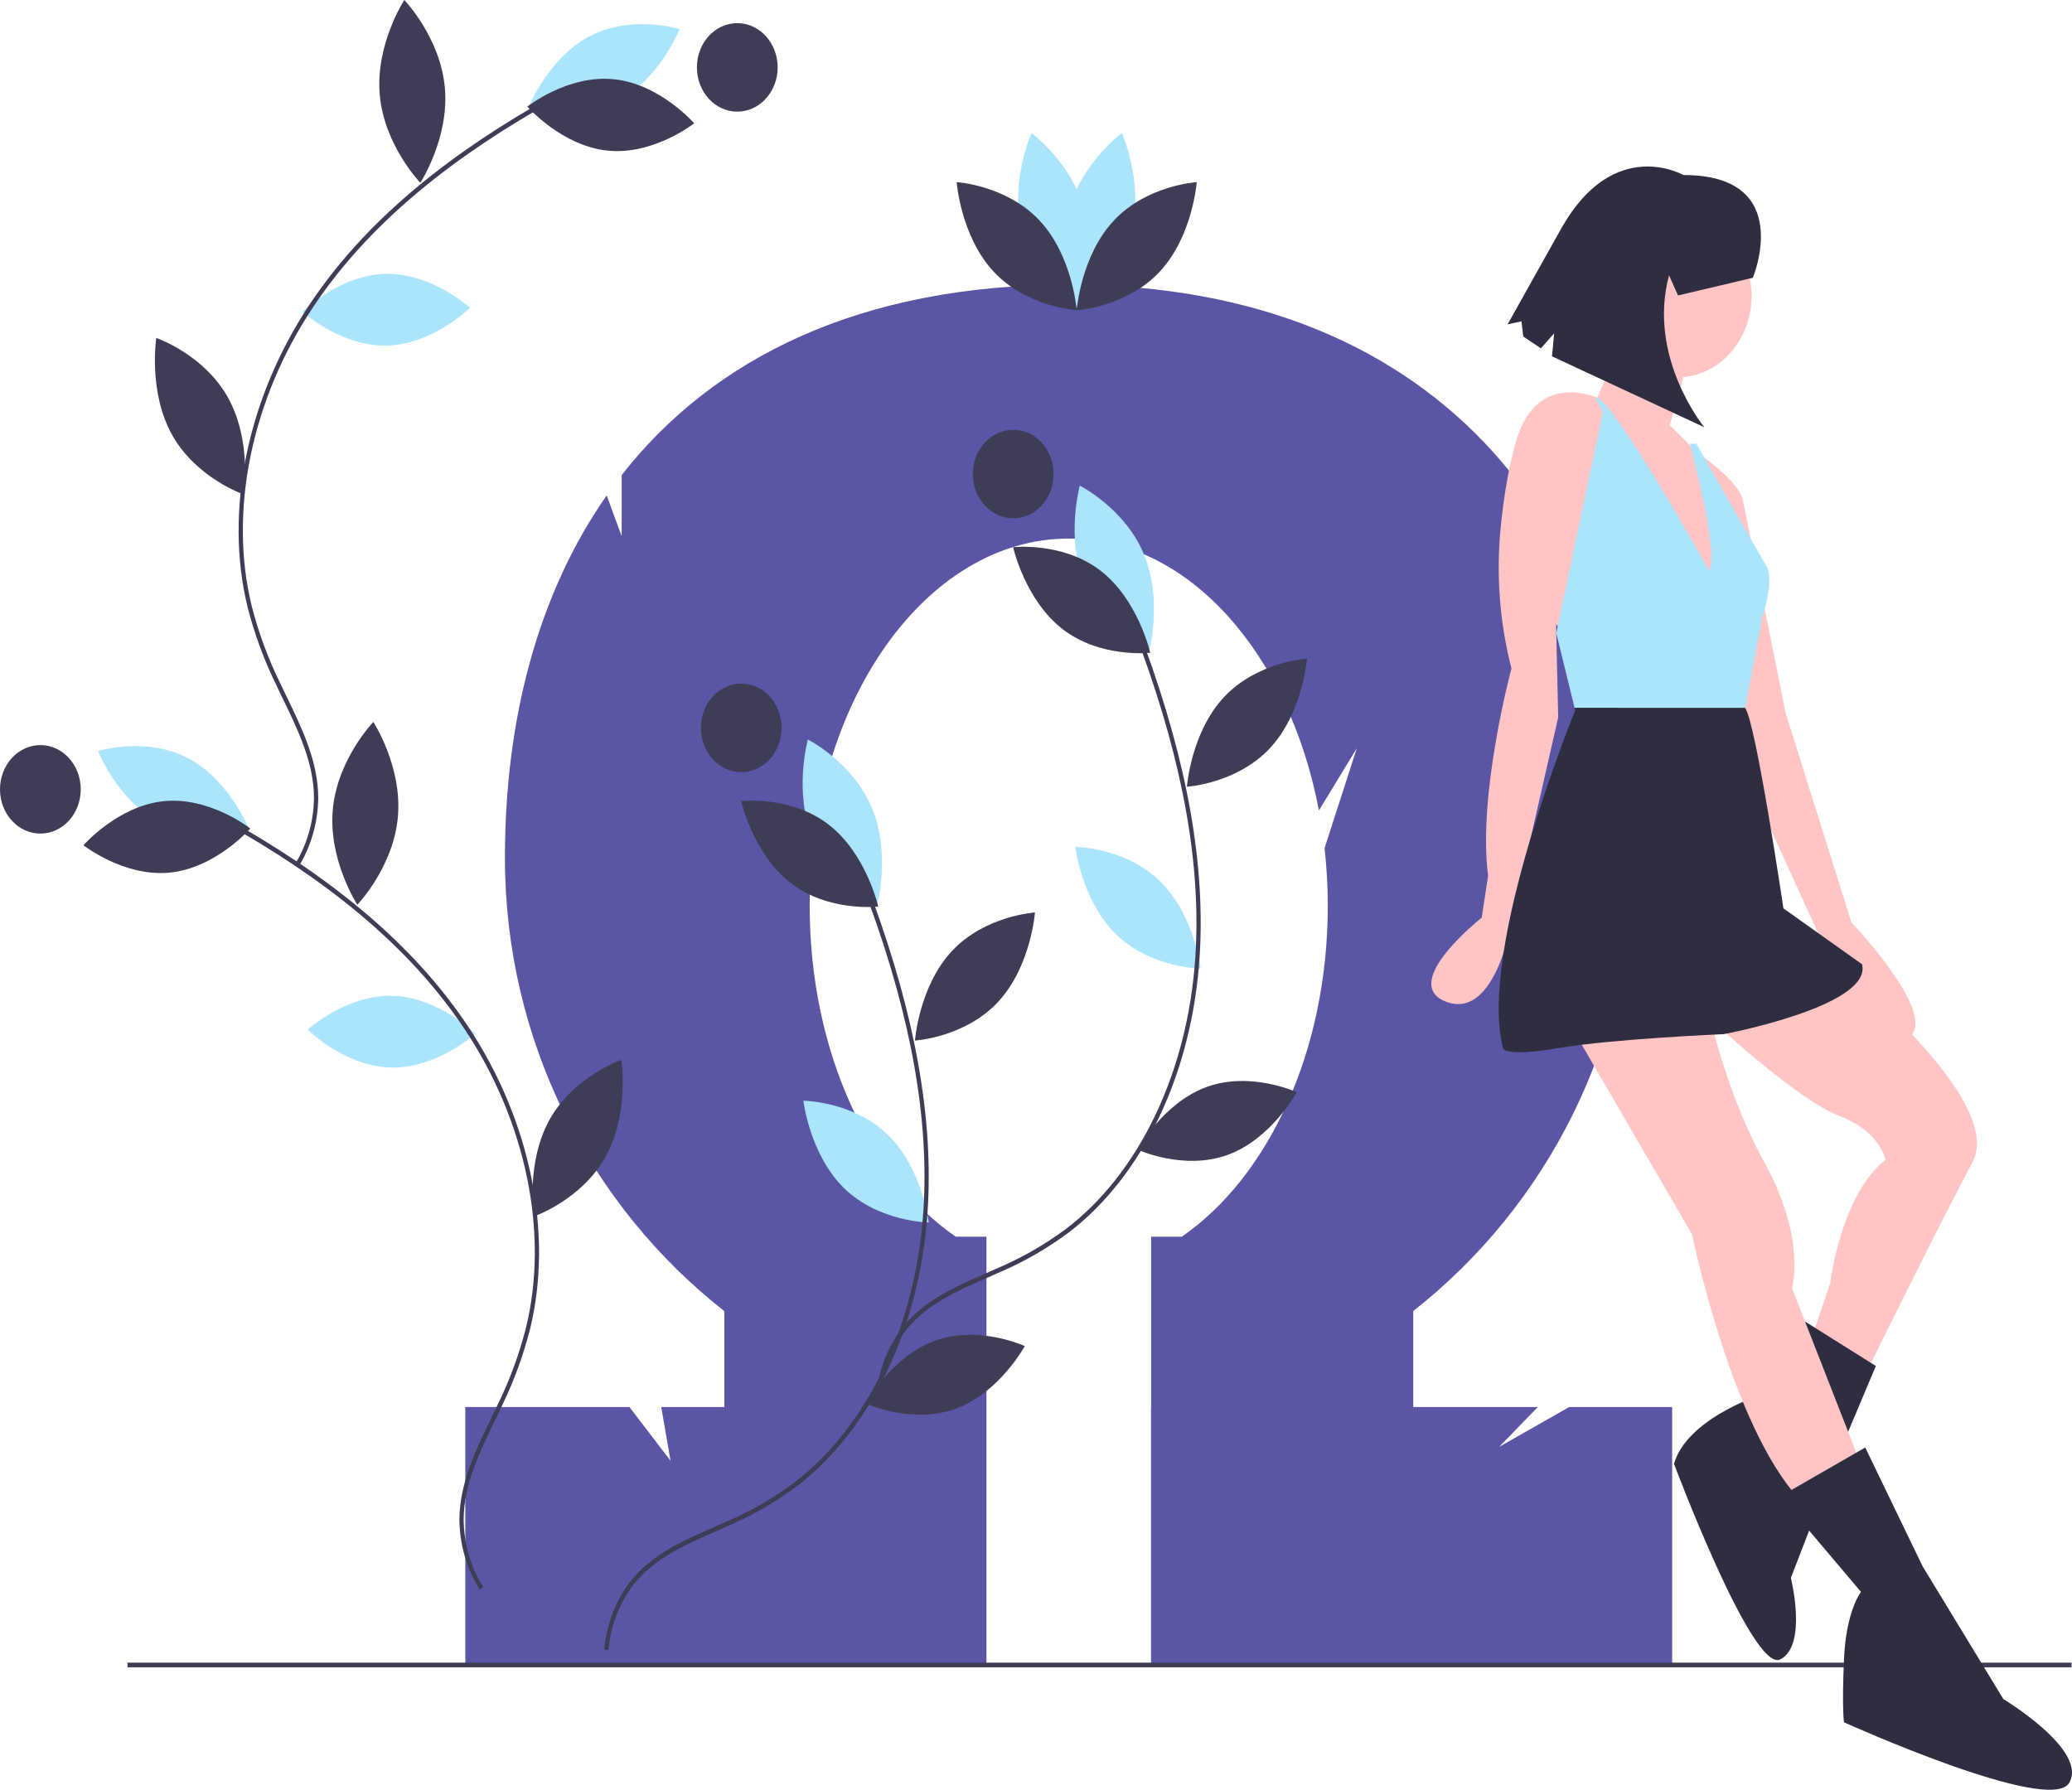 <svg width="889" height="768" viewBox="0 0 889 768" fill="none" xmlns="http://www.w3.org/2000/svg">
<g clip-path="url(#clip0_12_3)">
<path d="M673.257 603.773L643.233 620.839L659.806 603.773H606.354V562.578C663.586 517.628 700.447 447.178 700.447 367.984C700.447 232.216 621.992 122.162 458.545 122.162C368.905 122.162 305.921 153.72 266.734 203.873V230.105L260.299 212.575C230.698 254.928 216.643 309.028 216.643 367.984C216.643 447.206 253.517 517.671 310.776 562.607V603.773H283.721L287.701 626.834L270.075 603.773H199.645V714.142H423.241V530.671H410.06C372.977 505.129 347.401 451.191 347.401 388.768C347.401 301.691 397.167 231.098 458.545 231.098C509.931 231.098 553.17 280.582 565.889 347.789L582.155 321.043L568.312 363.929C569.23 372.17 569.69 380.465 569.689 388.768C569.689 451.191 544.113 505.129 507.03 530.671H493.902V603.773H493.85V714.142H717.445V603.773H673.257Z" fill="#5B55A5"/>
<path d="M485.537 99.119C480.354 120.12 462.602 133.127 462.602 133.127C462.602 133.127 453.254 112.084 458.436 91.083C463.619 70.082 481.37 57.075 481.37 57.075C481.37 57.075 490.719 78.118 485.537 99.119Z" fill="#ABE5FD"/>
<path d="M438.389 99.119C443.572 120.12 461.324 133.127 461.324 133.127C461.324 133.127 470.673 112.084 465.49 91.083C460.307 70.082 442.556 57.075 442.556 57.075C442.556 57.075 433.207 78.118 438.389 99.119Z" fill="#ABE5FD"/>
<path d="M446.005 94.606C460.226 109.781 461.963 133.11 461.963 133.11C461.963 133.11 440.643 131.834 426.422 116.658C412.2 101.483 410.463 78.154 410.463 78.154C410.463 78.154 431.784 79.43 446.005 94.606Z" fill="#3F3D56"/>
<path d="M477.921 94.606C463.7 109.781 461.963 133.11 461.963 133.11C461.963 133.11 483.283 131.834 497.504 116.658C511.725 101.483 513.462 78.154 513.462 78.154C513.462 78.154 492.142 79.43 477.921 94.606Z" fill="#3F3D56"/>
<path d="M380.893 486.919C395.752 501.341 398.492 524.554 398.492 524.554C398.492 524.554 377.141 524.383 362.282 509.961C347.422 495.539 344.682 472.326 344.682 472.326C344.682 472.326 366.033 472.497 380.893 486.919Z" fill="#ABE5FD"/>
<path d="M348.606 359.569C356.772 379.398 376.186 389.142 376.186 389.142C376.186 389.142 382.36 366.736 374.194 346.907C366.029 327.077 346.615 317.334 346.615 317.334C346.615 317.334 340.44 339.74 348.606 359.569Z" fill="#ABE5FD"/>
<path d="M355.47 353.784C371.713 366.285 376.815 389.013 376.815 389.013C376.815 389.013 355.581 391.473 339.338 378.972C323.095 366.471 317.993 343.743 317.993 343.743C317.993 343.743 339.226 341.283 355.47 353.784Z" fill="#3F3D56"/>
<path d="M408.517 408.006C394.296 423.182 392.559 446.51 392.559 446.51C392.559 446.51 413.879 445.234 428.1 430.058C442.322 414.883 444.059 391.554 444.059 391.554C444.059 391.554 422.738 392.831 408.517 408.006Z" fill="#3F3D56"/>
<path d="M401.157 575.299C382.305 582.101 371.412 602.231 371.412 602.231C371.412 602.231 391.083 611.334 409.935 604.532C428.786 597.73 439.68 577.6 439.68 577.6C439.68 577.6 420.009 568.498 401.157 575.299Z" fill="#3F3D56"/>
<path d="M261.032 708.051L259.22 707.834C260.196 697.199 264.035 687.123 270.248 678.885C279.45 667.062 293.017 661.132 306.137 655.399C308.525 654.355 310.906 653.314 313.25 652.244C322.834 648.009 331.985 642.68 340.551 636.345C372.122 612.429 392.912 568.853 396.164 519.779C398.755 480.682 391.09 437.229 372.729 386.937L374.422 386.196C392.887 436.775 400.594 480.517 397.983 519.923C394.691 569.596 373.609 613.733 341.587 637.988C332.917 644.404 323.654 649.8 313.952 654.088C311.598 655.164 309.209 656.208 306.812 657.255C293.898 662.9 280.544 668.736 271.635 680.183C265.659 688.114 261.968 697.814 261.032 708.051V708.051Z" fill="#3F3D56"/>
<path d="M318.035 331.325C327.601 331.325 335.355 322.825 335.355 312.338C335.355 301.852 327.601 293.351 318.035 293.351C308.469 293.351 300.714 301.852 300.714 312.338C300.714 322.825 308.469 331.325 318.035 331.325Z" fill="#3F3D56"/>
<path d="M497.58 377.993C512.439 392.416 515.18 415.628 515.18 415.628C515.18 415.628 493.828 415.457 478.969 401.035C464.11 386.613 461.37 363.4 461.37 363.4C461.37 363.4 482.721 363.571 497.58 377.993Z" fill="#ABE5FD"/>
<path d="M465.294 250.643C473.459 270.473 492.873 280.216 492.873 280.216C492.873 280.216 499.048 257.81 490.882 237.981C482.716 218.152 463.302 208.408 463.302 208.408C463.302 208.408 457.128 230.814 465.294 250.643Z" fill="#ABE5FD"/>
<path d="M472.157 244.859C488.4 257.36 493.502 280.088 493.502 280.088C493.502 280.088 472.268 282.548 456.025 270.047C439.782 257.546 434.68 234.818 434.68 234.818C434.68 234.818 455.913 232.358 472.157 244.859Z" fill="#3F3D56"/>
<path d="M525.205 299.081C510.984 314.256 509.247 337.584 509.247 337.584C509.247 337.584 530.567 336.308 544.788 321.133C559.009 305.957 560.746 282.629 560.746 282.629C560.746 282.629 539.426 283.905 525.205 299.081Z" fill="#3F3D56"/>
<path d="M517.845 466.374C498.993 473.175 488.099 493.306 488.099 493.306C488.099 493.306 507.77 502.408 526.622 495.606C545.474 488.805 556.368 468.674 556.368 468.674C556.368 468.674 536.697 459.572 517.845 466.374Z" fill="#3F3D56"/>
<path d="M377.72 599.125L375.907 598.908C376.884 588.273 380.723 578.197 386.936 569.959C396.138 558.136 409.705 552.208 422.824 546.473C425.213 545.429 427.593 544.389 429.938 543.318C439.522 539.083 448.673 533.754 457.239 527.419C488.81 503.503 509.599 459.928 512.852 410.853C515.443 371.756 507.777 328.304 489.416 278.013L491.109 277.27C509.575 327.849 517.282 371.591 514.67 410.997C511.379 460.67 490.296 504.806 458.275 529.062C449.604 535.478 440.341 540.875 430.639 545.163C428.286 546.238 425.897 547.282 423.5 548.329C410.586 553.974 397.232 559.81 388.323 571.257C382.346 579.189 378.655 588.889 377.72 599.125Z" fill="#3F3D56"/>
<path d="M434.722 222.4C444.288 222.4 452.043 213.899 452.043 203.413C452.043 192.927 444.288 184.426 434.722 184.426C425.156 184.426 417.401 192.927 417.401 203.413C417.401 213.899 425.156 222.4 434.722 222.4Z" fill="#3F3D56"/>
<path d="M168.259 427.307C188.101 427.773 203.886 443.536 203.886 443.536C203.886 443.536 187.499 458.542 167.657 458.075C147.815 457.608 132.031 441.846 132.031 441.846C132.031 441.846 148.417 426.84 168.259 427.307Z" fill="#ABE5FD"/>
<path d="M68.503 353.059C86.43 362.395 106.986 356.064 106.986 356.064C106.986 356.064 98.477 334.597 80.55 325.261C62.624 315.925 42.068 322.256 42.068 322.256C42.068 322.256 50.577 343.723 68.503 353.059Z" fill="#ABE5FD"/>
<path d="M70.325 343.782C90.089 341.802 107.389 355.521 107.389 355.521C107.389 355.521 92.644 372.45 72.88 374.43C53.116 376.41 35.816 362.691 35.816 362.691C35.816 362.691 50.561 345.762 70.325 343.782Z" fill="#3F3D56"/>
<path d="M142.775 347.533C140.881 369.189 153.318 388.214 153.318 388.214C153.318 388.214 168.827 372.127 170.722 350.47C172.616 328.814 160.178 309.789 160.178 309.789C160.178 309.789 144.669 325.876 142.775 347.533Z" fill="#3F3D56"/>
<path d="M235.855 480.352C225.489 498.905 229.055 521.982 229.055 521.982C229.055 521.982 249.429 514.98 259.796 496.427C270.162 477.875 266.596 454.798 266.596 454.798C266.596 454.798 246.222 461.8 235.855 480.352Z" fill="#3F3D56"/>
<path d="M205.781 682.063C200.252 673.26 197.236 662.853 197.115 652.166C197.159 636.622 204.01 622.481 210.635 608.806C211.841 606.317 213.042 603.837 214.198 601.36C219.01 591.336 222.846 580.784 225.641 569.879C235.614 529.256 225.764 481.28 199.292 441.544C178.205 409.887 146.723 382.179 103.049 356.834L103.902 355.068C147.826 380.557 179.511 408.458 200.765 440.365C227.558 480.586 237.516 529.196 227.402 570.398C224.573 581.438 220.691 592.121 215.821 602.269C214.661 604.757 213.455 607.245 212.245 609.743C205.724 623.203 198.981 637.122 198.938 652.172C199.059 662.459 201.967 672.474 207.292 680.945L205.781 682.063Z" fill="#3F3D56"/>
<path d="M17.321 357.694C26.887 357.694 34.642 349.193 34.642 338.707C34.642 328.221 26.887 319.72 17.321 319.72C7.755 319.72 0 328.221 0 338.707C0 349.193 7.755 357.694 17.321 357.694Z" fill="#3F3D56"/>
<path d="M165.394 117.518C145.552 117.985 129.768 133.747 129.768 133.747C129.768 133.747 146.154 148.753 165.996 148.286C185.838 147.82 201.622 132.057 201.622 132.057C201.622 132.057 185.236 117.051 165.394 117.518Z" fill="#ABE5FD"/>
<path d="M265.15 43.271C247.223 52.606 226.667 46.276 226.667 46.276C226.667 46.276 235.176 24.808 253.103 15.473C271.029 6.137 291.585 12.467 291.585 12.467C291.585 12.467 283.077 33.935 265.15 43.271Z" fill="#ABE5FD"/>
<path d="M263.328 33.993C243.563 32.013 226.264 45.732 226.264 45.732C226.264 45.732 241.008 62.661 260.773 64.641C280.537 66.621 297.837 52.902 297.837 52.902C297.837 52.902 283.092 35.973 263.328 33.993Z" fill="#3F3D56"/>
<path d="M190.878 37.744C192.772 59.401 180.335 78.426 180.335 78.426C180.335 78.426 164.826 62.338 162.931 40.682C161.037 19.025 173.474 0 173.474 0C173.474 0 188.983 16.087 190.878 37.744Z" fill="#3F3D56"/>
<path d="M97.797 170.564C108.164 189.116 104.597 212.193 104.597 212.193C104.597 212.193 84.223 205.191 73.857 186.639C63.49 168.086 67.057 145.009 67.057 145.009C67.057 145.009 87.431 152.011 97.797 170.564Z" fill="#3F3D56"/>
<path d="M127.872 372.275L126.362 371.155C131.687 362.684 134.594 352.669 134.715 342.382C134.673 327.335 127.93 313.417 121.41 299.958C120.199 297.459 118.993 294.969 117.833 292.48C112.962 282.332 109.08 271.65 106.251 260.61C96.137 219.408 106.095 170.797 132.888 130.576C154.143 98.669 185.827 70.768 229.751 45.279L230.604 47.045C186.931 72.389 155.449 100.098 134.361 131.755C107.89 171.492 98.04 219.468 108.012 260.09C110.808 270.995 114.643 281.547 119.456 291.571C120.612 294.05 121.814 296.531 123.02 299.02C129.644 312.695 136.495 326.834 136.538 342.377C136.418 353.064 133.401 363.471 127.872 372.275V372.275Z" fill="#3F3D56"/>
<path d="M316.332 47.905C325.898 47.905 333.653 39.404 333.653 28.918C333.653 18.431 325.898 9.931 316.332 9.931C306.766 9.931 299.011 18.431 299.011 28.918C299.011 39.404 306.766 47.905 316.332 47.905Z" fill="#3F3D56"/>
<path d="M888.829 713.451H54.697V715.45H888.829V713.451Z" fill="#3F3D56"/>
<path d="M777.947 405.775C777.947 405.775 861.816 469.731 846.319 498.711C830.821 527.692 798.915 592.647 798.915 592.647L776.124 577.657L785.24 550.676C785.24 550.676 789.798 512.702 808.942 497.712C808.942 497.712 807.119 485.72 788.887 478.725C770.654 471.73 733.278 436.754 733.278 436.754L777.947 405.775Z" fill="#FFC5C5"/>
<path d="M804.84 586.152L774.459 567.07L753.789 599.143C753.789 599.143 723.706 609.136 718.236 628.123C718.236 628.123 751.966 718.062 763.817 712.066C775.668 706.07 768.375 677.09 768.375 677.09L788.431 625.125L804.84 586.152Z" fill="#2F2E41"/>
<path d="M673.111 438.752L725.985 529.69C725.985 529.69 741.482 605.638 768.831 639.615L798.914 629.622L768.831 552.674C768.831 552.674 775.212 531.689 756.98 498.711C738.747 465.734 731.455 426.76 731.455 426.76L673.111 438.752Z" fill="#FFC5C5"/>
<path d="M800.282 621.128L763.817 642.114L798.458 683.086C798.458 683.086 792.077 691.08 791.166 712.066C790.254 733.052 791.166 739.047 791.166 739.047C791.166 739.047 879.593 779.02 887.797 765.03C896.002 751.039 859.537 729.054 859.537 729.054L824.895 672.093L800.282 621.128Z" fill="#2F2E41"/>
<path d="M719.604 161.941C737.225 161.941 751.51 146.282 751.51 126.965C751.51 107.648 737.225 91.989 719.604 91.989C701.982 91.989 687.697 107.648 687.697 126.965C687.697 146.282 701.982 161.941 719.604 161.941Z" fill="#FFC5C5"/>
<path d="M699.092 138.457L685.418 170.435L739.204 261.373L737.38 219.401L726.441 192.42L716.413 182.427L724.618 153.446L699.092 138.457Z" fill="#FFC5C5"/>
<path d="M692.255 178.929L685.874 170.935C685.874 170.935 659.893 158.443 650.776 188.423C647.196 200.197 645.092 214.052 643.857 226.538C641.885 246.784 643.46 267.257 648.497 286.856C648.497 286.856 633.911 340.819 638.469 375.795L635.735 393.783C635.735 393.783 600.181 421.764 620.237 429.758C640.293 437.753 647.586 399.779 647.586 399.779L668.553 307.842L667.641 267.869L676.758 277.862L692.255 178.929Z" fill="#FFC5C5"/>
<path d="M728.264 194.419C728.264 194.419 746.04 205.911 747.864 214.905C749.687 223.899 766.096 305.843 766.096 305.843L794.356 395.782C794.356 395.782 839.026 442.75 814.412 446.747C789.798 450.744 780.682 401.778 780.682 401.778L747.864 329.827L740.571 218.902L728.264 194.419Z" fill="#FFC5C5"/>
<path d="M752.061 119.196C752.061 119.196 770.528 75.061 722.266 75.108C722.266 75.108 692.657 58.057 670.109 97.6L646.84 139.177L652.785 137.882L653.54 144.369L661.125 149.471L666.831 143.007L665.887 152.902L731.247 183.33C731.247 183.33 706.606 153.417 716.111 118.15L719.97 126.783L752.061 119.196Z" fill="#2F2E41"/>
<path d="M756.068 264.871C756.068 264.871 761.538 248.882 757.891 242.886C754.245 236.89 727.808 190.421 727.808 190.421H725.073C725.073 190.421 737.836 237.889 733.278 244.884C733.278 244.884 691.799 170.435 684.506 170.435L687.697 176.931L667.728 271.68L675.573 303.731H748.796L756.068 264.871Z" fill="#ABE5FD"/>
<path d="M798.915 413.769L765.185 389.785C765.185 389.785 753.334 309.84 748.776 303.844L748.797 303.731H675.574L675.846 304.843C675.846 304.843 633.911 406.774 644.851 449.744C644.851 449.744 644.851 453.742 668.553 449.744C692.255 445.747 739.659 443.749 739.659 443.749C739.659 443.749 803.473 431.757 798.915 413.769Z" fill="#2F2E41"/>
</g>
<defs>
<clipPath id="clip0_12_3">
<rect width="889" height="768" fill="white"/>
</clipPath>
</defs>
</svg>
